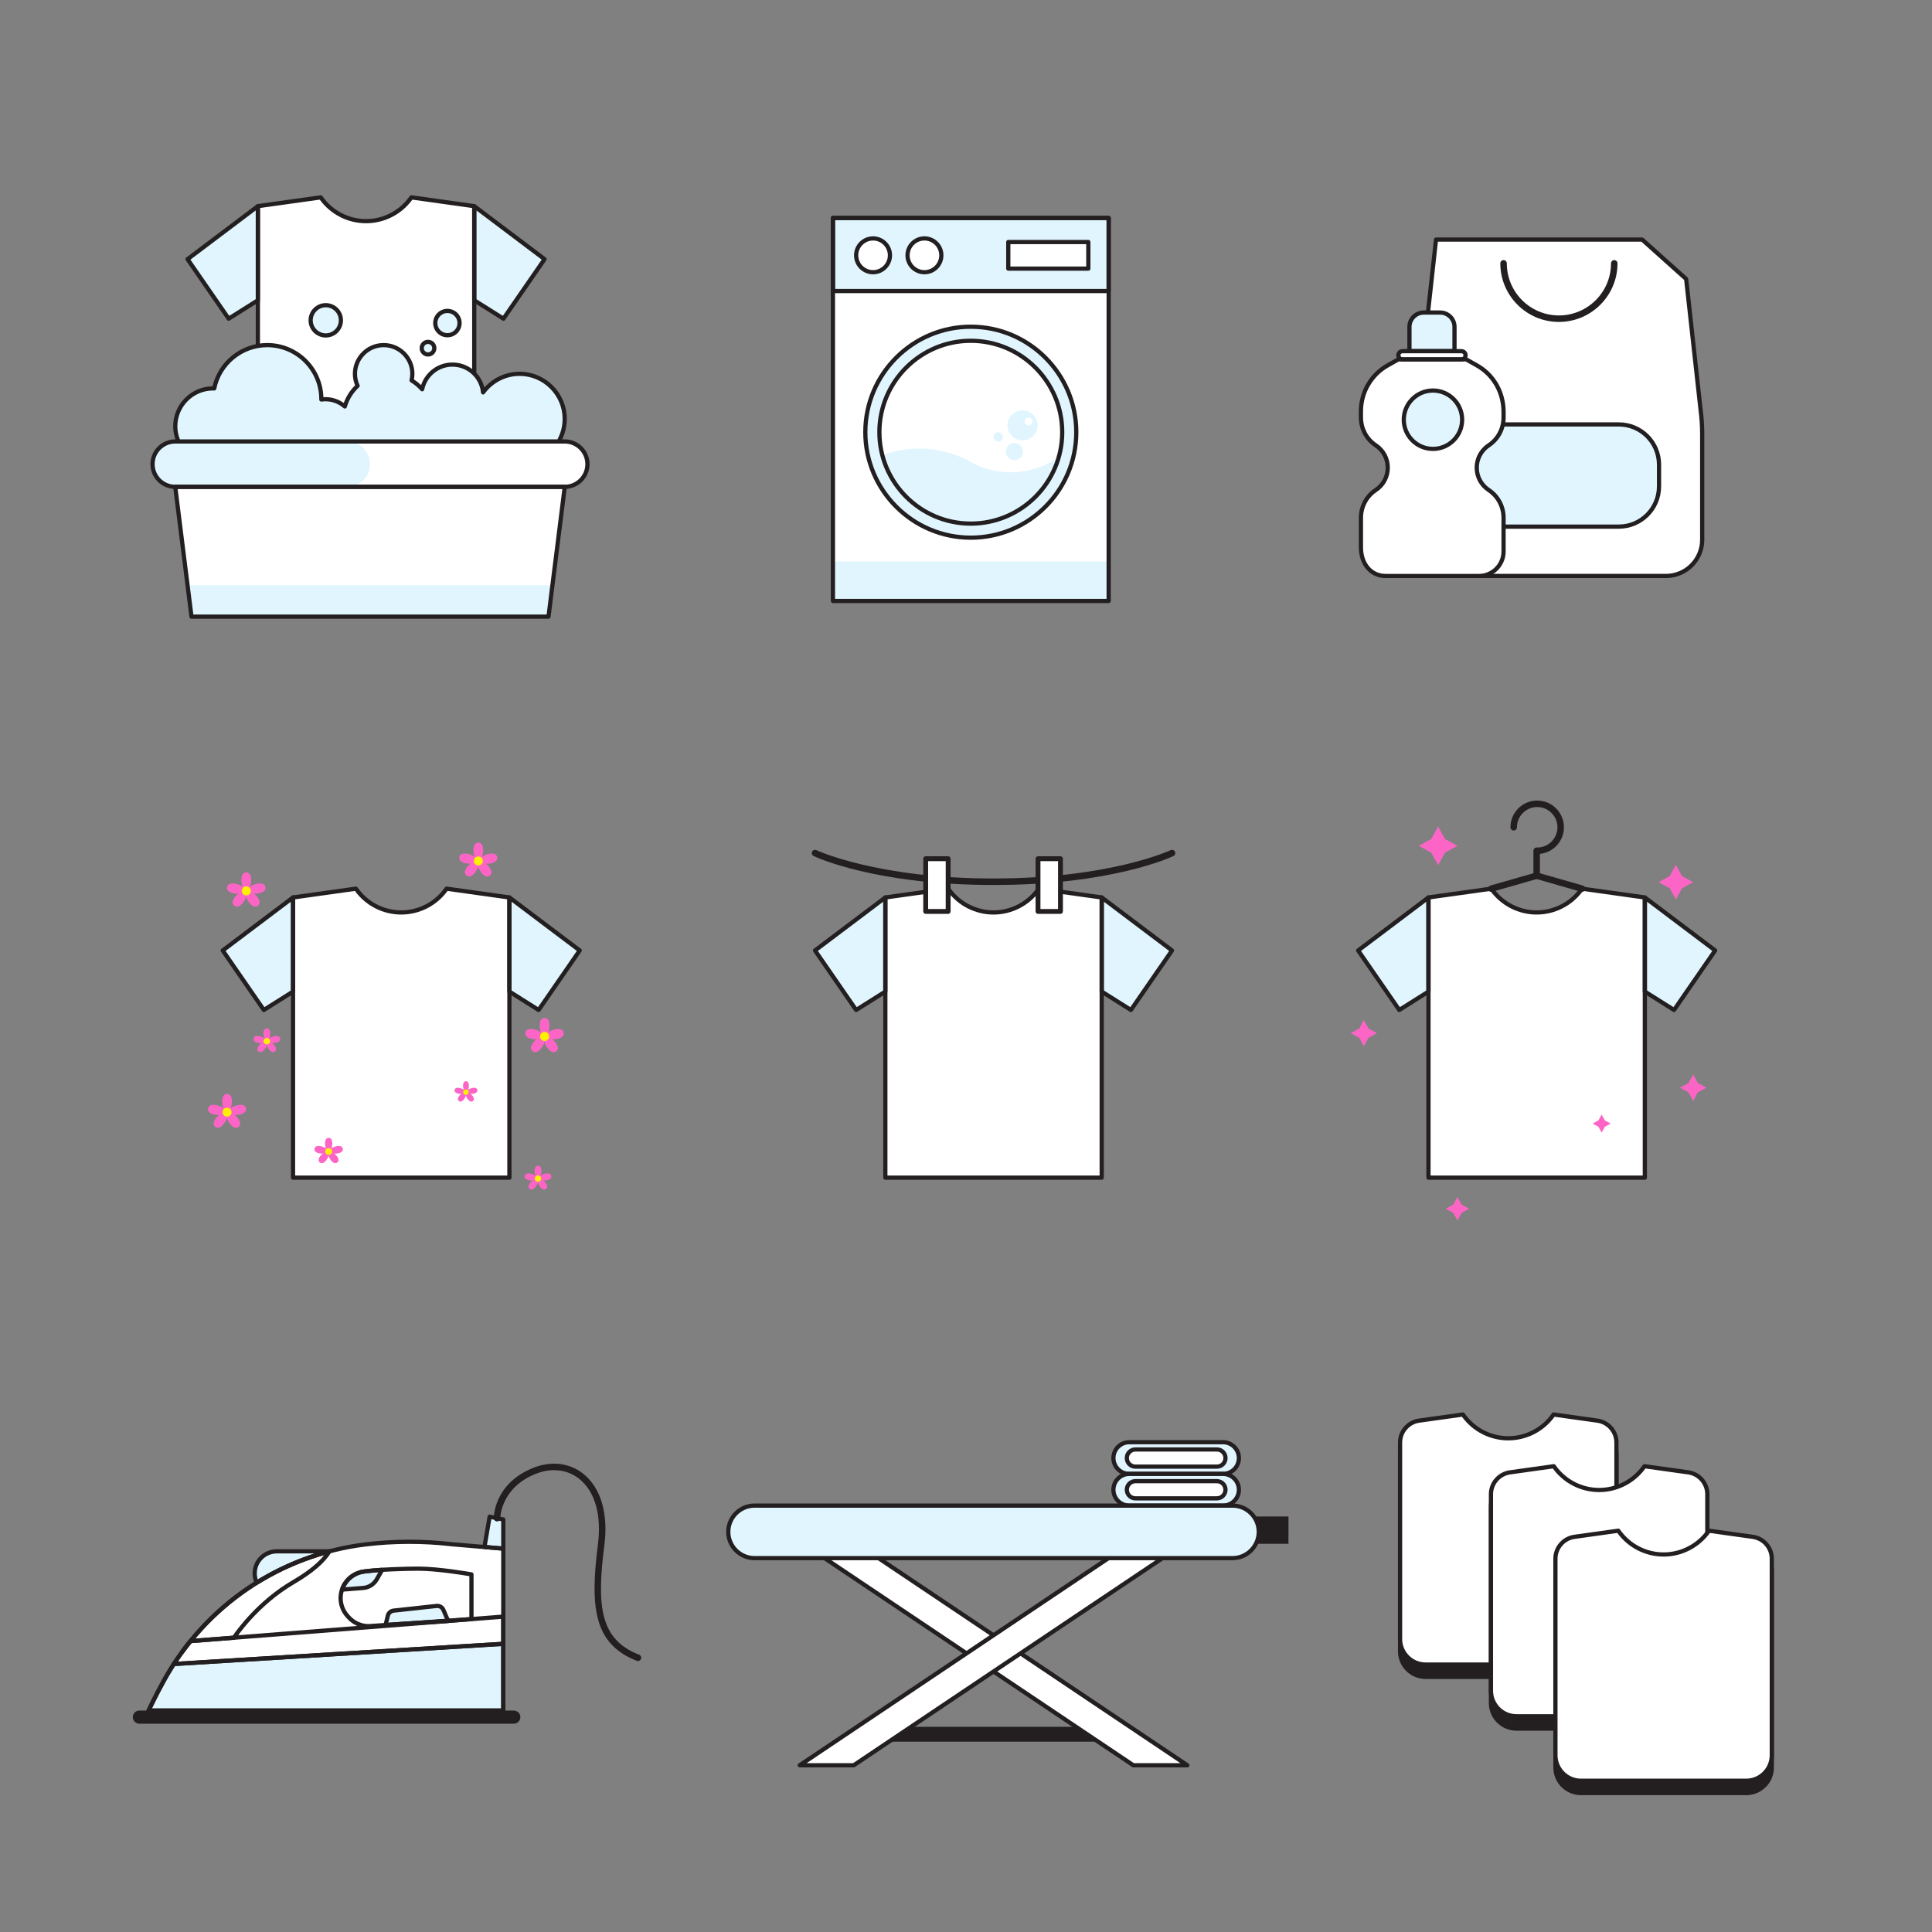 <?xml version="1.0" encoding="utf-8"?>
<!-- Generator: Adobe Illustrator 27.5.0, SVG Export Plug-In . SVG Version: 6.00 Build 0)  -->
<svg version="1.1" id="Layer_1" xmlns="http://www.w3.org/2000/svg" xmlns:xlink="http://www.w3.org/1999/xlink" x="0px" y="0px"
	 viewBox="0 0 1200 1200" style="enable-background:new 0 0 1200 1200;" xml:space="preserve">
<rect x="0" y="0" width="1200" height="1200" fill="#808080" stroke="none"/>
<g>
	<g id="XMLID_201_">
		<path id="XMLID_202_" style="fill:#231F20;" d="M964.974,886.223c-6.187,8.921-16.487,14.774-28.166,14.774
			c-11.679,0-21.979-5.853-28.166-14.774l-27.23,3.812c-6.766,0.947-11.799,6.735-11.799,13.566v122.088
			c0,8.75,7.093,15.843,15.843,15.843h51.352h51.352c8.75,0,15.843-7.093,15.843-15.843V903.602c0-6.832-5.034-12.619-11.799-13.566
			L964.974,886.223z"/>
	</g>
	<g id="XMLID_200_">
		<path id="XMLID_159_" style="fill:#231F20;" d="M988.159,1042.843H885.454c-9.459,0-17.154-7.695-17.154-17.152V903.602
			c0-7.441,5.559-13.831,12.93-14.863l27.23-3.813c0.48-0.069,0.977,0.144,1.258,0.551c6.172,8.898,16.298,14.209,27.09,14.209
			c10.792,0,20.919-5.311,27.09-14.209c0.279-0.408,0.764-0.62,1.258-0.551l27.228,3.813c7.371,1.031,12.93,7.422,12.93,14.863
			v122.089C1005.313,1035.148,997.618,1042.843,988.159,1042.843z M908.034,887.63l-26.442,3.703
			c-6.083,0.852-10.67,6.126-10.67,12.268v122.089c0,8.012,6.518,14.53,14.532,14.53h102.704c8.014,0,14.532-6.518,14.532-14.53
			V903.602c0-6.142-4.587-11.416-10.67-12.268l-26.44-3.703c-6.697,9.205-17.393,14.678-28.773,14.678
			C925.427,902.308,914.732,896.835,908.034,887.63z"/>
	</g>
	<g id="XMLID_198_">
		<path id="XMLID_199_" style="fill:#FFFFFF;" d="M964.974,878.572c-6.187,8.921-16.487,14.774-28.166,14.774
			c-11.679,0-21.979-5.853-28.166-14.774l-27.23,3.812c-6.766,0.947-11.799,6.735-11.799,13.566v122.088
			c0,8.75,7.093,15.843,15.843,15.843h51.352h51.352c8.75,0,15.843-7.093,15.843-15.843V895.95c0-6.832-5.034-12.619-11.799-13.566
			L964.974,878.572z"/>
	</g>
	<g id="XMLID_177_">
		<path id="XMLID_210_" style="fill:#231F20;" d="M988.159,1035.191H885.454c-9.459,0-17.154-7.695-17.154-17.153V895.95
			c0-7.441,5.559-13.832,12.93-14.863l27.23-3.811c0.48-0.067,0.974,0.144,1.258,0.551c6.172,8.896,16.298,14.207,27.09,14.207
			c10.792,0,20.919-5.311,27.09-14.207c0.283-0.407,0.764-0.618,1.258-0.551l27.228,3.811c7.371,1.031,12.93,7.422,12.93,14.863
			v122.089C1005.313,1027.496,997.618,1035.191,988.159,1035.191z M908.034,879.98l-26.442,3.701
			c-6.083,0.852-10.67,6.126-10.67,12.268v122.089c0,8.012,6.518,14.53,14.532,14.53h102.704c8.014,0,14.532-6.518,14.532-14.53
			V895.95c0-6.142-4.587-11.416-10.67-12.268l-26.44-3.701c-6.697,9.205-17.393,14.676-28.773,14.676
			C925.427,894.656,914.732,889.185,908.034,879.98z"/>
	</g>
	<g id="XMLID_211_">
		<path id="XMLID_212_" style="fill:#231F20;" d="M1021.418,918.347c-6.187,8.921-16.487,14.774-28.166,14.774
			c-11.679,0-21.979-5.853-28.166-14.774l-27.23,3.812c-6.766,0.947-11.799,6.735-11.799,13.566v122.088
			c0,8.75,7.093,15.843,15.843,15.843h51.352h51.352c8.75,0,15.843-7.093,15.843-15.843V935.726c0-6.832-5.034-12.619-11.799-13.566
			L1021.418,918.347z"/>
	</g>
	<g id="XMLID_209_">
		<path id="XMLID_206_" style="fill:#231F20;" d="M1044.603,1074.967H941.898c-9.459,0-17.154-7.695-17.154-17.153V935.725
			c0-7.441,5.559-13.831,12.93-14.863l27.23-3.813c0.48-0.069,0.976,0.144,1.258,0.551c6.172,8.898,16.298,14.209,27.09,14.209
			c10.792,0,20.918-5.311,27.09-14.209c0.282-0.407,0.764-0.62,1.258-0.551l27.228,3.813c7.37,1.031,12.93,7.422,12.93,14.863
			v122.089C1061.757,1067.272,1054.062,1074.967,1044.603,1074.967z M964.478,919.754l-26.442,3.703
			c-6.083,0.852-10.67,6.126-10.67,12.268v122.089c0,8.012,6.518,14.53,14.532,14.53h102.704c8.014,0,14.532-6.518,14.532-14.53
			V935.725c0-6.142-4.587-11.416-10.67-12.268l-26.44-3.703c-6.697,9.205-17.393,14.678-28.773,14.678
			S971.176,928.959,964.478,919.754z"/>
	</g>
	<g id="XMLID_207_">
		<path id="XMLID_208_" style="fill:#FFFFFF;" d="M1021.418,910.695c-6.187,8.921-16.487,14.774-28.166,14.774
			c-11.679,0-21.979-5.853-28.166-14.774l-27.23,3.812c-6.766,0.947-11.799,6.735-11.799,13.566v122.088
			c0,8.75,7.093,15.843,15.843,15.843h51.352h51.352c8.75,0,15.843-7.093,15.843-15.843V928.074c0-6.832-5.034-12.619-11.799-13.566
			L1021.418,910.695z"/>
	</g>
	<g id="XMLID_205_">
		<path id="XMLID_2_" style="fill:#231F20;" d="M1044.603,1067.315H941.898c-9.459,0-17.154-7.695-17.154-17.153V928.073
			c0-7.441,5.559-13.831,12.93-14.863l27.23-3.813c0.48-0.065,0.976,0.142,1.258,0.551c6.172,8.898,16.298,14.209,27.09,14.209
			c10.792,0,20.918-5.311,27.09-14.209c0.282-0.409,0.764-0.616,1.258-0.551l27.228,3.813c7.37,1.031,12.93,7.422,12.93,14.863
			v122.089C1061.757,1059.62,1054.062,1067.315,1044.603,1067.315z M964.478,912.102l-26.442,3.703
			c-6.083,0.852-10.67,6.126-10.67,12.268v122.089c0,8.012,6.518,14.53,14.532,14.53h102.704c8.014,0,14.532-6.518,14.532-14.53
			V928.073c0-6.142-4.587-11.416-10.67-12.268l-26.44-3.703c-6.697,9.205-17.393,14.678-28.773,14.678
			S971.176,921.307,964.478,912.102z"/>
	</g>
	<g id="XMLID_326_">
		<path id="XMLID_327_" style="fill:#231F20;" d="M1061.466,958.396c-6.187,8.921-16.488,14.774-28.166,14.774
			s-21.979-5.853-28.166-14.774l-27.23,3.812c-6.766,0.947-11.799,6.735-11.799,13.566v122.088c0,8.75,7.093,15.843,15.843,15.843
			h51.352h51.352c8.75,0,15.843-7.093,15.843-15.843V975.774c0-6.832-5.034-12.619-11.799-13.566L1061.466,958.396z"/>
	</g>
	<g id="XMLID_322_">
		<path id="XMLID_323_" style="fill:#231F20;" d="M1084.651,1115.016H981.947c-9.459,0-17.154-7.695-17.154-17.152V975.774
			c0-7.441,5.559-13.831,12.93-14.863l27.23-3.813c0.48-0.069,0.976,0.144,1.258,0.551c6.172,8.898,16.298,14.209,27.09,14.209
			s20.918-5.311,27.09-14.209c0.282-0.408,0.764-0.62,1.258-0.551l27.228,3.813c7.37,1.032,12.93,7.422,12.93,14.863v122.089
			C1101.806,1107.321,1094.111,1115.016,1084.651,1115.016z M1004.527,959.803l-26.442,3.703c-6.083,0.852-10.67,6.126-10.67,12.268
			v122.089c0,8.012,6.518,14.53,14.532,14.53h102.704c8.014,0,14.532-6.518,14.532-14.53V975.774c0-6.142-4.587-11.416-10.67-12.268
			l-26.44-3.703c-6.697,9.205-17.393,14.678-28.773,14.678C1021.92,974.481,1011.224,969.008,1004.527,959.803z"/>
	</g>
	<g id="XMLID_320_">
		<path id="XMLID_321_" style="fill:#FFFFFF;" d="M1061.466,950.744c-6.187,8.921-16.488,14.774-28.166,14.774
			s-21.979-5.853-28.166-14.774l-27.23,3.812c-6.766,0.947-11.799,6.735-11.799,13.566v122.088c0,8.75,7.093,15.843,15.843,15.843
			h51.352h51.352c8.75,0,15.843-7.093,15.843-15.843V968.122c0-6.832-5.034-12.619-11.799-13.566L1061.466,950.744z"/>
	</g>
	<g id="XMLID_203_">
		<path id="XMLID_317_" style="fill:#231F20;" d="M1084.651,1107.364H981.947c-9.459,0-17.154-7.695-17.154-17.152V968.122
			c0-7.441,5.559-13.831,12.93-14.863l27.23-3.813c0.48-0.065,0.976,0.142,1.258,0.551c6.172,8.898,16.298,14.21,27.09,14.21
			s20.918-5.311,27.09-14.21c0.282-0.409,0.764-0.616,1.258-0.551l27.228,3.813c7.37,1.032,12.93,7.422,12.93,14.863v122.089
			C1101.806,1099.668,1094.111,1107.364,1084.651,1107.364z M1004.527,952.151l-26.442,3.703c-6.083,0.852-10.67,6.126-10.67,12.268
			v122.089c0,8.012,6.518,14.53,14.532,14.53h102.704c8.014,0,14.532-6.518,14.532-14.53V968.122c0-6.142-4.587-11.416-10.67-12.268
			l-26.44-3.703c-6.697,9.205-17.393,14.678-28.773,14.678C1021.92,966.829,1011.224,961.356,1004.527,952.151z"/>
	</g>
</g>
<g>
	<g id="XMLID_14_">
		<path id="XMLID_11_" style="fill:#FFFFFF;" d="M255.533,122.589c-6.187,8.921-16.487,14.774-28.166,14.774
			c-11.679,0-21.979-5.853-28.166-14.774l-39.029,5.464v174.036h67.195h67.195V128.053L255.533,122.589z"/>
		<polygon id="XMLID_10_" style="fill:#E0F5FE;" points="160.171,128.053 116.494,160.979 142.029,197.936 160.171,186.513 		"/>
		<polygon id="XMLID_6_" style="fill:#E0F5FE;" points="294.562,128.053 338.239,160.979 312.705,197.936 294.562,186.513 		"/>
		<path id="XMLID_3_" style="fill:#231F20;" d="M142.029,199.246c-0.416,0-0.826-0.198-1.079-0.565l-25.534-36.958
			c-0.4-0.579-0.272-1.368,0.289-1.791l43.677-32.925c0.396-0.299,0.928-0.348,1.373-0.126c0.445,0.222,0.725,0.675,0.725,1.172
			v58.46c0,0.45-0.231,0.869-0.612,1.109l-18.143,11.423C142.51,199.181,142.269,199.246,142.029,199.246z M118.287,161.268
			l24.106,34.891l16.468-10.369v-55.107L118.287,161.268z"/>
		<path id="XMLID_7_" style="fill:#231F20;" d="M312.704,199.246c-0.239,0-0.48-0.065-0.697-0.201l-18.143-11.423
			c-0.381-0.24-0.612-0.659-0.612-1.109v-58.46c0-0.497,0.281-0.951,0.725-1.172c0.444-0.219,0.976-0.171,1.373,0.126l43.677,32.925
			c0.561,0.423,0.689,1.213,0.289,1.791l-25.534,36.958C313.53,199.048,313.12,199.246,312.704,199.246z M295.872,185.79
			l16.468,10.369l24.106-34.891l-40.574-30.585V185.79z"/>
		<path id="XMLID_75_" style="fill:#231F20;" d="M294.562,303.398H160.171c-0.723,0-1.31-0.587-1.31-1.31V128.053
			c0-0.654,0.481-1.207,1.128-1.297l39.03-5.465c0.5-0.066,0.978,0.146,1.259,0.55c6.17,8.899,16.297,14.211,27.089,14.211
			c10.792,0,20.919-5.312,27.09-14.211c0.282-0.406,0.759-0.623,1.259-0.55l39.029,5.465c0.647,0.091,1.128,0.644,1.128,1.297
			v174.035C295.872,302.812,295.286,303.398,294.562,303.398z M161.481,300.778h131.771V129.193l-37.111-5.196
			c-6.698,9.204-17.394,14.676-28.774,14.676c-11.381,0-22.076-5.472-28.773-14.676l-37.112,5.196V300.778z"/>
	</g>
	<g id="XMLID_26_">
		<path id="XMLID_25_" style="fill:#FFFFFF;" d="M350.781,302.379H108.835c-7.781,0-14.089-6.308-14.089-14.089l0,0
			c0-7.781,6.308-14.089,14.089-14.089h241.946c7.781,0,14.089,6.308,14.089,14.089l0,0
			C364.87,296.071,358.562,302.379,350.781,302.379z"/>
		<polygon id="XMLID_24_" style="fill:#FFFFFF;" points="229.808,302.379 108.835,302.379 118.936,383.013 229.808,383.013 
			340.68,383.013 350.781,302.379 		"/>
		<polygon id="XMLID_16_" style="fill:#E0F5FE;" points="116.494,363.526 118.936,383.013 229.808,383.013 340.68,383.013 
			343.121,363.526 		"/>
		<path id="XMLID_9_" style="fill:#E0F5FE;" d="M215.718,302.379H108.835c-7.781,0-14.089-6.308-14.089-14.089l0,0
			c0-7.781,6.308-14.089,14.089-14.089h106.884c7.781,0,14.089,6.308,14.089,14.089l0,0
			C229.808,296.071,223.5,302.379,215.718,302.379z"/>
		<path id="XMLID_13_" style="fill:#231F20;" d="M350.781,303.689H108.835c-8.492,0-15.399-6.908-15.399-15.399
			s6.908-15.4,15.399-15.4h241.946c8.492,0,15.399,6.908,15.399,15.4S359.273,303.689,350.781,303.689z M108.835,275.51
			c-7.047,0-12.779,5.733-12.779,12.779c0,7.047,5.733,12.779,12.779,12.779h241.946c7.047,0,12.779-5.733,12.779-12.779
			c0-7.047-5.733-12.779-12.779-12.779H108.835z"/>
		<path id="XMLID_12_" style="fill:#231F20;" d="M340.68,384.323H118.936c-0.66,0-1.218-0.492-1.3-1.148l-10.101-80.634
			c-0.046-0.372,0.069-0.748,0.318-1.03c0.249-0.281,0.606-0.443,0.982-0.443h241.946c0.376,0,0.733,0.161,0.982,0.443
			c0.249,0.282,0.364,0.658,0.318,1.03l-10.101,80.634C341.898,383.831,341.34,384.323,340.68,384.323z M120.092,381.703h219.431
			l9.773-78.014H110.319L120.092,381.703z"/>
	</g>
	<g id="XMLID_23_">
		
			<ellipse id="XMLID_22_" transform="matrix(0.231 -0.973 0.973 0.231 -37.921 349.948)" style="fill:#E0F5FE;" cx="202.345" cy="198.955" rx="9.394" ry="9.394"/>
		<circle id="XMLID_21_" style="fill:#E0F5FE;" cx="265.853" cy="216.256" r="3.917"/>
		
			<ellipse id="XMLID_20_" transform="matrix(0.925 -0.381 0.381 0.925 -55.487 120.987)" style="fill:#E0F5FE;" cx="277.895" cy="200.665" rx="7.551" ry="7.551"/>
		<path id="XMLID_19_" style="fill:#E0F5FE;" d="M347.002,274.2c2.37-4.115,3.746-8.875,3.746-13.965
			c0-15.494-12.56-28.054-28.054-28.054c-9.316,0-17.547,4.56-22.649,11.548c-0.943-9.699-9.115-17.282-19.061-17.282
			c-9.269,0-16.998,6.583-18.772,15.328c-1.892-2.16-4.108-4.018-6.576-5.515c0.308-1.312,0.487-2.674,0.487-4.08
			c0-9.846-7.982-17.828-17.829-17.828c-9.846,0-17.829,7.982-17.829,17.828c0,2.667,0.602,5.188,1.652,7.46
			c-3.714,3.429-6.499,7.834-7.936,12.825c-3.215-2.804-7.407-4.516-12.008-4.516c-0.882,0-1.742,0.084-2.59,0.204
			c0-0.069,0.01-0.135,0.01-0.204c0-18.555-15.042-33.598-33.598-33.598c-16.266,0-29.828,11.56-32.928,26.912
			c-0.225-0.006-0.443-0.034-0.669-0.034c-12.995,0-23.529,10.534-23.529,23.529c0,3.36,0.716,6.549,1.985,9.44H347.002z"/>
		<path id="XMLID_15_" style="fill:#231F20;" d="M202.346,209.659c-5.903,0-10.704-4.801-10.704-10.704
			c0-5.903,4.801-10.704,10.704-10.704c5.903,0,10.704,4.801,10.704,10.704C213.05,204.858,208.249,209.659,202.346,209.659z
			 M202.346,190.871c-4.458,0-8.084,3.626-8.084,8.084c0,4.458,3.626,8.084,8.084,8.084c4.458,0,8.084-3.626,8.084-8.084
			C210.43,194.497,206.804,190.871,202.346,190.871z"/>
		<path id="XMLID_18_" style="fill:#231F20;" d="M265.853,221.483c-2.882,0-5.227-2.345-5.227-5.227
			c0-2.883,2.345-5.228,5.227-5.228c2.883,0,5.228,2.345,5.228,5.228C271.081,219.138,268.736,221.483,265.853,221.483z
			 M265.853,213.648c-1.437,0-2.606,1.169-2.606,2.607c0,1.437,1.169,2.606,2.606,2.606c1.438,0,2.607-1.169,2.607-2.606
			C268.46,214.818,267.291,213.648,265.853,213.648z"/>
		<path id="XMLID_17_" style="fill:#231F20;" d="M277.895,209.527c-4.886,0-8.861-3.976-8.861-8.862
			c0-4.886,3.975-8.862,8.861-8.862c4.886,0,8.862,3.976,8.862,8.862C286.757,205.552,282.781,209.527,277.895,209.527z
			 M277.895,194.424c-3.441,0-6.24,2.8-6.24,6.242c0,3.441,2.799,6.242,6.24,6.242c3.441,0,6.242-2.8,6.242-6.242
			C284.137,197.224,281.336,194.424,277.895,194.424z"/>
		<path id="XMLID_32_" style="fill:#231F20;" d="M347.001,275.51H110.853c-0.52,0-0.991-0.307-1.2-0.784
			c-1.39-3.167-2.095-6.52-2.095-9.966c0-13.571,10.939-24.634,24.462-24.837c3.68-15.642,17.793-26.88,33.975-26.88
			c18.827,0,34.219,14.981,34.885,33.648c0.449-0.034,0.874-0.051,1.292-0.051c4.075,0,8.036,1.279,11.343,3.633
			c1.485-4.112,3.888-7.856,7.036-10.95c-0.927-2.286-1.396-4.685-1.396-7.142c0-10.553,8.585-19.138,19.138-19.138
			c10.554,0,19.139,8.585,19.139,19.138c0,1.132-0.109,2.291-0.327,3.456c1.596,1.038,3.083,2.223,4.442,3.542
			c2.732-8.263,10.555-14.04,19.435-14.04c9.575,0,17.653,6.492,19.865,15.521c5.544-6.176,13.512-9.789,21.846-9.789
			c16.192,0,29.364,13.173,29.364,29.365c0,5.11-1.355,10.164-3.921,14.618C347.903,275.26,347.47,275.51,347.001,275.51z
			 M111.726,272.89h234.506c2.099-3.894,3.206-8.252,3.206-12.654c0-14.747-11.998-26.745-26.744-26.745
			c-8.486,0-16.557,4.116-21.592,11.011c-0.321,0.44-0.884,0.634-1.404,0.491c-0.525-0.144-0.906-0.596-0.959-1.137
			c-0.891-9.178-8.525-16.098-17.757-16.098c-8.455,0-15.81,6.005-17.487,14.278c-0.099,0.488-0.467,0.878-0.948,1.006
			c-0.478,0.127-0.993-0.028-1.322-0.404c-1.804-2.059-3.914-3.828-6.271-5.258c-0.484-0.294-0.725-0.867-0.596-1.419
			c0.3-1.28,0.453-2.551,0.453-3.781c0-9.108-7.41-16.518-16.519-16.518c-9.108,0-16.518,7.41-16.518,16.518
			c0,2.388,0.515,4.713,1.531,6.911c0.238,0.516,0.116,1.126-0.301,1.512c-3.605,3.329-6.221,7.557-7.565,12.225
			c-0.124,0.431-0.459,0.768-0.889,0.895c-0.431,0.125-0.894,0.025-1.231-0.27c-3.099-2.704-7.058-4.193-11.147-4.193
			c-0.725,0-1.489,0.061-2.406,0.192c-0.378,0.055-0.762-0.058-1.05-0.314c-0.288-0.253-0.451-0.619-0.445-1.002
			c0-0.018,0.01-0.189,0.011-0.207c0-17.783-14.484-32.267-32.287-32.267c-15.31,0-28.618,10.877-31.644,25.861
			c-0.127,0.626-0.622,1.062-1.325,1.051l-0.34-0.02c-0.096-0.007-0.193-0.015-0.29-0.015c-12.252,0-22.219,9.968-22.219,22.22
			C110.178,267.559,110.699,270.289,111.726,272.89z"/>
	</g>
</g>
<g>
	<rect id="XMLID_36_" x="517.35" y="135.398" style="fill:#FFFFFF;" width="171.265" height="237.871"/>
	<rect id="XMLID_38_" x="517.35" y="135.398" style="fill:#E0F5FE;" width="171.265" height="45.357"/>
	<circle id="XMLID_34_" style="fill:#E0F5FE;" cx="602.982" cy="268.445" r="65.515"/>
	<rect id="XMLID_37_" x="517.35" y="348.743" style="fill:#E0F5FE;" width="171.265" height="24.526"/>
	
		<ellipse id="XMLID_41_" transform="matrix(0.229 -0.974 0.974 0.229 263.86 650.201)" style="fill:#FFFFFF;" cx="542.266" cy="158.581" rx="10.499" ry="10.499"/>
	
		<ellipse id="XMLID_40_" transform="matrix(0.707 -0.707 0.707 0.707 56.042 452.46)" style="fill:#FFFFFF;" cx="574.189" cy="158.581" rx="10.499" ry="10.499"/>
	<rect id="XMLID_39_" x="626.26" y="150.327" style="fill:#FFFFFF;" width="49.724" height="16.509"/>
	<path id="XMLID_29_" style="fill:#231F20;" d="M602.982,335.27c-36.847,0-66.825-29.978-66.825-66.826s29.977-66.826,66.825-66.826
		c36.849,0,66.826,29.978,66.826,66.826S639.83,335.27,602.982,335.27z M602.982,204.24c-35.403,0-64.204,28.803-64.204,64.205
		s28.802,64.205,64.204,64.205c35.404,0,64.204-28.803,64.204-64.205S638.385,204.24,602.982,204.24z"/>
	<circle id="XMLID_35_" style="fill:#FFFFFF;" cx="602.982" cy="268.445" r="56.78"/>
	<path id="XMLID_33_" style="fill:#231F20;" d="M542.266,170.39c-6.512,0-11.81-5.298-11.81-11.81
		c0-6.511,5.298-11.809,11.81-11.809c6.512,0,11.81,5.298,11.81,11.809C554.076,165.093,548.778,170.39,542.266,170.39z
		 M542.266,149.392c-5.067,0-9.19,4.122-9.19,9.189c0,5.067,4.122,9.189,9.19,9.189s9.189-4.122,9.189-9.189
		C551.455,153.514,547.333,149.392,542.266,149.392z"/>
	<path id="XMLID_30_" style="fill:#231F20;" d="M574.189,170.39c-6.512,0-11.81-5.298-11.81-11.81
		c0-6.511,5.298-11.809,11.81-11.809c6.512,0,11.81,5.298,11.81,11.809C585.998,165.093,580.701,170.39,574.189,170.39z
		 M574.189,149.392c-5.067,0-9.19,4.122-9.19,9.189c0,5.067,4.122,9.189,9.19,9.189s9.19-4.122,9.19-9.189
		C583.378,153.514,579.256,149.392,574.189,149.392z"/>
	<path id="XMLID_31_" style="fill:#231F20;" d="M688.614,182.065H517.35c-0.724,0-1.31-0.587-1.31-1.31v-45.357
		c0-0.723,0.587-1.31,1.31-1.31h171.264c0.724,0,1.311,0.587,1.311,1.31v45.357C689.925,181.478,689.339,182.065,688.614,182.065z
		 M518.66,179.445h168.643v-42.736H518.66V179.445z"/>
	<path id="XMLID_27_" style="fill:#231F20;" d="M675.984,168.145h-49.723c-0.724,0-1.311-0.587-1.311-1.31v-16.509
		c0-0.723,0.587-1.31,1.311-1.31h49.723c0.724,0,1.311,0.587,1.311,1.31v16.509C677.295,167.558,676.708,168.145,675.984,168.145z
		 M627.572,165.525h47.101v-13.889h-47.101V165.525z"/>
	<path id="XMLID_28_" style="fill:#231F20;" d="M688.614,374.579H517.35c-0.724,0-1.31-0.587-1.31-1.31V135.398
		c0-0.723,0.587-1.31,1.31-1.31h171.264c0.724,0,1.311,0.587,1.311,1.31v237.871C689.925,373.993,689.339,374.579,688.614,374.579z
		 M518.66,371.959h168.643V136.708H518.66V371.959z"/>
	<path id="XMLID_45_" style="fill:#E0F5FE;" d="M548.025,282.759c6.345,24.429,28.543,42.466,54.957,42.466
		c25.914,0,47.757-17.367,54.567-41.091l-4.254,2.436c-15.115,8.654-33.586,9.056-49.063,1.067h0l-0.919-0.52
		C586.311,277.489,566.054,276.019,548.025,282.759z"/>
	<path id="XMLID_49_" style="fill:#231F20;" d="M602.982,326.535c-32.031,0-58.09-26.059-58.09-58.091
		c0-32.031,26.058-58.09,58.09-58.09c32.031,0,58.092,26.059,58.092,58.09C661.073,300.476,635.013,326.535,602.982,326.535z
		 M602.982,212.975c-30.586,0-55.469,24.883-55.469,55.47s24.883,55.471,55.469,55.471c30.586,0,55.47-24.884,55.47-55.471
		S633.568,212.975,602.982,212.975z"/>
	<path id="XMLID_48_" style="fill:#E0F5FE;" d="M635.119,254.844c-5.164,0-9.351,4.187-9.351,9.351c0,5.164,4.187,9.351,9.351,9.351
		s9.351-4.186,9.351-9.351C644.469,259.031,640.283,254.844,635.119,254.844z M638.859,264.195c-1.328,0-2.405-1.077-2.405-2.404
		c0-1.328,1.077-2.405,2.405-2.405c1.328,0,2.404,1.077,2.404,2.405C641.263,263.118,640.187,264.195,638.859,264.195z"/>
	<circle id="XMLID_42_" style="fill:#E0F5FE;" cx="620.033" cy="271.384" r="2.939"/>
	<circle id="XMLID_44_" style="fill:#E0F5FE;" cx="630.03" cy="280.48" r="5.331"/>
</g>
<g>
	<path id="XMLID_55_" style="fill:#FFFFFF;" d="M1056.279,254.665l-8.977-81.378l-27.348-24.499h-37.069h-29.231H891.94
		l-11.68,105.877c-0.654,4.938-0.981,9.913-0.981,14.894v65.705c0,12.415,10.064,22.479,22.479,22.479h51.896h29.231h51.896
		c12.415,0,22.479-10.064,22.479-22.479v-65.705C1057.26,264.578,1056.932,259.602,1056.279,254.665z"/>
	<path id="XMLID_54_" style="fill:#E0F5FE;" d="M1005.509,327.09H931.03c-13.771,0-24.934-11.164-24.934-24.935v-13.595
		c0-13.771,11.164-24.934,24.934-24.934h74.479c13.771,0,24.934,11.163,24.934,24.934v13.595
		C1030.443,315.927,1019.28,327.09,1005.509,327.09z"/>
	<path id="XMLID_51_" style="fill:#231F20;" d="M1034.781,359.053H901.758c-13.117,0-23.791-10.672-23.791-23.789v-65.705
		c0-5.015,0.335-10.084,0.994-15.067l11.676-105.848c0.075-0.664,0.636-1.166,1.303-1.166h128.013c0.323,0,0.634,0.119,0.874,0.334
		l27.348,24.498c0.24,0.216,0.394,0.512,0.429,0.833l8.975,81.365c0.658,4.977,0.992,10.042,0.992,15.052v65.705
		C1058.572,348.381,1047.898,359.053,1034.781,359.053z M893.114,150.098l-11.55,104.71c-0.648,4.897-0.975,9.85-0.975,14.751
		v65.705c0,11.672,9.497,21.168,21.169,21.168h133.023c11.672,0,21.168-9.496,21.168-21.168v-65.705
		c0-4.901-0.327-9.854-0.97-14.722c0-0.01-0.002-0.019-0.004-0.029l-8.922-80.88l-26.602-23.83H893.114z"/>
	<path id="XMLID_8_" style="fill:#231F20;" d="M1005.51,328.401h-74.48c-14.471,0-26.246-11.773-26.246-26.244v-13.595
		c0-14.471,11.774-26.245,26.246-26.245h74.48c14.471,0,26.246,11.773,26.246,26.245v13.595
		C1031.755,316.628,1019.981,328.401,1005.51,328.401z M931.029,264.937c-13.026,0-23.623,10.598-23.623,23.624v13.595
		c0,13.026,10.597,23.624,23.623,23.624h74.48c13.026,0,23.623-10.598,23.623-23.624v-13.595c0-13.026-10.597-23.624-23.623-23.624
		H931.029z"/>
	<g id="XMLID_59_">
		<path id="XMLID_66_" style="fill:#E0F5FE;" d="M894.534,194.127h-10.227c-4.903,0-8.877,3.974-8.877,8.877v15.116h27.981v-15.116
			C903.411,198.101,899.437,194.127,894.534,194.127z"/>
		<path id="XMLID_50_" style="fill:#231F20;" d="M903.411,219.43H875.43c-0.724,0-1.311-0.587-1.311-1.31v-15.117
			c0-5.617,4.571-10.187,10.188-10.187h10.227c5.618,0,10.19,4.569,10.19,10.187v15.117
			C904.723,218.844,904.136,219.43,903.411,219.43z M876.741,216.81h25.36v-13.807c0-4.173-3.394-7.566-7.567-7.566h-10.227
			c-4.171,0-7.565,3.394-7.565,7.566V216.81z"/>
		<path id="XMLID_58_" style="fill:#FFFFFF;" d="M907.748,218.12h-36.656c-1.407,0-2.547,1.14-2.547,2.547l0,0
			c0,1.407,1.14,2.547,2.547,2.547h36.656c1.407,0,2.547-1.14,2.547-2.547l0,0C910.295,219.26,909.155,218.12,907.748,218.12z"/>
		<path id="XMLID_52_" style="fill:#FFFFFF;" d="M917.227,290.479c0-5.806,2.969-10.918,7.471-13.902
			c5.779-3.83,9.195-10.349,9.195-17.283v-3.37c0-12.361-6.372-23.243-16.665-29.018l-6.579-3.691h-20.613h-0.877h-20.613
			l-6.579,3.691c-10.293,5.775-16.665,16.657-16.665,28.459v3.927c0,6.933,3.416,13.455,9.195,17.286
			c4.502,2.984,7.471,8.096,7.471,13.902s-2.969,10.918-7.471,13.902c-5.779,3.83-9.195,10.343-9.195,17.277v18.334
			c0,10.951,6.811,17.752,15.213,17.752h28.644h0.877h28.644c8.402,0,15.213-6.811,15.213-15.213v-20.864
			c0-6.933-3.416-13.455-9.195-17.286C920.195,301.396,917.227,296.284,917.227,290.479z"/>
		
			<ellipse id="XMLID_63_" transform="matrix(0.9 -0.436 0.436 0.9 -24.568 414.397)" style="fill:#E0F5FE;" cx="890.035" cy="260.694" rx="18.125" ry="18.125"/>
		<path id="XMLID_43_" style="fill:#231F20;" d="M890.035,280.129c-10.717,0-19.436-8.718-19.436-19.435
			c0-10.717,8.719-19.435,19.436-19.435s19.436,8.718,19.436,19.435C909.471,271.41,900.752,280.129,890.035,280.129z
			 M890.035,243.878c-9.272,0-16.814,7.544-16.814,16.815c0,9.271,7.542,16.815,16.814,16.815c9.272,0,16.814-7.544,16.814-16.815
			C906.849,251.422,899.307,243.878,890.035,243.878z"/>
		<path id="XMLID_60_" style="fill:#231F20;" d="M907.748,224.525h-36.656c-2.128,0-3.858-1.73-3.858-3.857
			c0-2.127,1.73-3.857,3.858-3.857h36.656c2.128,0,3.859,1.73,3.859,3.857C911.607,222.795,909.876,224.525,907.748,224.525z
			 M871.093,219.43c-0.683,0-1.236,0.555-1.236,1.237c0,0.682,0.553,1.237,1.236,1.237h36.656c0.683,0,1.236-0.555,1.236-1.237
			c0-0.682-0.553-1.237-1.236-1.237H871.093z"/>
		<path id="XMLID_71_" style="fill:#231F20;" d="M918.68,359.053h-58.167c-9.575,0-16.524-8.017-16.524-19.063v-18.334
			c0-7.44,3.658-14.308,9.782-18.368c4.311-2.857,6.884-7.646,6.884-12.81c0-5.164-2.573-9.952-6.884-12.809
			c-6.124-4.06-9.782-10.931-9.782-18.378v-3.926c0-12.259,6.644-23.602,17.336-29.602l6.579-3.691
			c0.197-0.11,0.417-0.167,0.642-0.167h42.103c0.224,0,0.445,0.057,0.642,0.167l6.579,3.691c10.853,6.09,17.334,17.365,17.334,30.16
			v3.371c0,7.447-3.658,14.316-9.782,18.375c-4.309,2.856-6.882,7.645-6.882,12.809c0,5.164,2.573,9.952,6.882,12.809
			c6.124,4.06,9.782,10.931,9.782,18.379v20.863C935.203,351.64,927.791,359.053,918.68,359.053z M868.888,224.525l-6.28,3.524
			c-9.869,5.537-15.997,16.004-15.997,27.316v3.926c0,6.566,3.217,12.62,8.609,16.193c5.046,3.344,8.058,8.948,8.058,14.994
			c0,6.046-3.012,11.65-8.058,14.994c-5.392,3.574-8.609,9.623-8.609,16.184v18.334c0,9.682,5.717,16.443,13.902,16.443h58.167
			c7.666,0,13.9-6.237,13.9-13.903v-20.863c0-6.567-3.217-12.621-8.609-16.194c-5.044-3.345-8.056-8.949-8.056-14.994
			c0-6.045,3.012-11.649,8.056-14.994c5.392-3.572,8.609-9.625,8.609-16.19v-3.371c0-11.834-5.979-22.255-15.995-27.874l-6.28-3.524
			H868.888z"/>
	</g>
	<path id="XMLID_61_" style="fill:#231F20;" d="M968.269,199.96c-20.068,0-36.394-16.326-36.394-36.393
		c0-1.113,0.902-2.016,2.016-2.016c1.114,0,2.016,0.903,2.016,2.016c0,17.844,14.519,32.361,32.362,32.361
		c17.844,0,32.362-14.517,32.362-32.361c0-1.113,0.902-2.016,2.016-2.016c1.114,0,2.016,0.903,2.016,2.016
		C1004.663,183.634,988.337,199.96,968.269,199.96z"/>
</g>
<g>
	<path id="XMLID_56_" style="fill:#231F20;" d="M617.095,549.677c-73.354,0-110.211-17.253-111.744-17.987
		c-1.003-0.48-1.427-1.684-0.947-2.687c0.48-1.006,1.682-1.429,2.688-0.95c0.368,0.176,37.673,17.592,110.003,17.592
		c72.329,0,109.634-17.416,110.002-17.592c1.006-0.48,2.209-0.056,2.687,0.95c0.48,1.004,0.057,2.207-0.947,2.687
		C727.305,532.424,690.447,549.677,617.095,549.677z"/>
	<g id="XMLID_79_">
		<path id="XMLID_85_" style="fill:#FFFFFF;" d="M645.26,551.967c-6.187,8.921-16.487,14.774-28.166,14.774
			c-11.679,0-21.979-5.853-28.166-14.774l-39.029,5.464v174.036h67.195h67.195V557.431L645.26,551.967z"/>
		<polygon id="XMLID_84_" style="fill:#E0F5FE;" points="549.899,557.431 506.222,590.356 531.756,627.314 549.899,615.891 		"/>
		<polygon id="XMLID_83_" style="fill:#E0F5FE;" points="684.289,557.431 727.966,590.356 702.432,627.314 684.289,615.891 		"/>
		<path id="XMLID_81_" style="fill:#231F20;" d="M531.757,628.625c-0.416,0-0.826-0.199-1.079-0.567l-25.535-36.957
			c-0.4-0.579-0.272-1.368,0.289-1.792l43.678-32.925c0.397-0.299,0.929-0.349,1.373-0.126c0.445,0.221,0.725,0.675,0.725,1.172
			v58.459c0,0.451-0.231,0.868-0.612,1.108l-18.143,11.424C532.238,628.558,531.997,628.625,531.757,628.625z M508.014,590.645
			l24.107,34.891l16.468-10.369V560.06L508.014,590.645z"/>
		<path id="XMLID_80_" style="fill:#231F20;" d="M702.43,628.625c-0.238,0-0.48-0.067-0.697-0.203l-18.143-11.424
			c-0.38-0.24-0.612-0.658-0.612-1.108v-58.459c0-0.497,0.281-0.951,0.726-1.172c0.445-0.222,0.977-0.172,1.374,0.126l43.678,32.925
			c0.561,0.423,0.687,1.213,0.289,1.792l-25.535,36.957C703.257,628.426,702.847,628.625,702.43,628.625z M685.6,615.167
			l16.467,10.369l24.106-34.891L685.6,560.06V615.167z"/>
		<path id="XMLID_89_" style="fill:#231F20;" d="M684.289,732.778h-134.39c-0.723,0-1.31-0.587-1.31-1.311V557.431
			c0-0.654,0.481-1.207,1.128-1.297l39.029-5.465c0.496-0.071,0.977,0.146,1.259,0.55c6.17,8.899,16.298,14.211,27.09,14.211
			c10.792,0,20.919-5.312,27.088-14.21c0.281-0.407,0.764-0.628,1.258-0.551l39.03,5.465c0.648,0.091,1.13,0.644,1.13,1.297v174.036
			C685.6,732.192,685.014,732.778,684.289,732.778z M551.209,730.156h131.769V558.571l-37.112-5.196
			c-6.695,9.204-17.391,14.676-28.771,14.676c-11.383,0-22.077-5.472-28.774-14.676l-37.111,5.196V730.156z"/>
	</g>
	<rect id="XMLID_70_" x="574.959" y="533.352" style="fill:#FFFFFF;" width="13.953" height="32.76"/>
	<rect id="XMLID_69_" x="644.726" y="533.352" style="fill:#FFFFFF;" width="13.953" height="32.76"/>
	<path id="XMLID_68_" style="fill:#231F20;" d="M588.912,567.623h-13.954c-0.835,0-1.512-0.677-1.512-1.512v-32.76
		c0-0.835,0.677-1.512,1.512-1.512h13.954c0.835,0,1.512,0.677,1.512,1.512v32.76C590.424,566.946,589.747,567.623,588.912,567.623z
		 M576.47,564.6h10.93v-29.736h-10.93V564.6z"/>
	<path id="XMLID_162_" style="fill:#231F20;" d="M658.68,567.623h-13.954c-0.835,0-1.512-0.677-1.512-1.512v-32.76
		c0-0.835,0.677-1.512,1.512-1.512h13.954c0.835,0,1.512,0.677,1.512,1.512v32.76C660.192,566.946,659.514,567.623,658.68,567.623z
		 M646.238,564.6h10.93v-29.736h-10.93V564.6z"/>
</g>
<g>
	<g id="XMLID_72_">
		<path id="XMLID_78_" style="fill:#FFFFFF;" d="M277.372,551.967c-6.187,8.921-16.487,14.774-28.166,14.774
			c-11.679,0-21.98-5.853-28.166-14.774l-39.029,5.464v174.036h67.195H316.4V557.431L277.372,551.967z"/>
		<polygon id="XMLID_77_" style="fill:#E0F5FE;" points="182.01,557.431 138.333,590.356 163.867,627.314 182.01,615.891 		"/>
		<polygon id="XMLID_76_" style="fill:#E0F5FE;" points="316.4,557.431 360.077,590.356 334.543,627.314 316.4,615.891 		"/>
		<path id="XMLID_74_" style="fill:#231F20;" d="M163.868,628.625c-0.416,0-0.826-0.199-1.079-0.567l-25.534-36.957
			c-0.4-0.579-0.272-1.368,0.289-1.792l43.677-32.925c0.397-0.299,0.927-0.349,1.373-0.126c0.445,0.221,0.725,0.675,0.725,1.172
			v58.459c0,0.451-0.231,0.868-0.612,1.108l-18.143,11.424C164.348,628.558,164.107,628.625,163.868,628.625z M140.126,590.645
			l24.106,34.891l16.468-10.369V560.06L140.126,590.645z"/>
		<path id="XMLID_73_" style="fill:#231F20;" d="M334.542,628.625c-0.239,0-0.48-0.067-0.697-0.203l-18.143-11.424
			c-0.381-0.24-0.612-0.658-0.612-1.108v-58.459c0-0.497,0.281-0.951,0.725-1.172c0.444-0.222,0.976-0.171,1.373,0.126
			l43.677,32.925c0.561,0.423,0.689,1.213,0.289,1.792l-25.534,36.957C335.368,628.426,334.958,628.625,334.542,628.625z
			 M317.71,615.167l16.468,10.369l24.106-34.891L317.71,560.06V615.167z"/>
		<path id="XMLID_82_" style="fill:#231F20;" d="M316.4,732.778H182.01c-0.723,0-1.31-0.587-1.31-1.311V557.431
			c0-0.654,0.481-1.207,1.128-1.297l39.029-5.465c0.496-0.071,0.978,0.146,1.259,0.55c6.171,8.899,16.298,14.211,27.09,14.211
			c10.791,0,20.919-5.312,27.089-14.211c0.281-0.406,0.762-0.629,1.259-0.55l39.029,5.465c0.647,0.091,1.128,0.644,1.128,1.297
			v174.036C317.71,732.192,317.124,732.778,316.4,732.778z M183.32,730.156h131.77V558.571l-37.111-5.196
			c-6.698,9.204-17.394,14.676-28.773,14.676c-11.38,0-22.076-5.472-28.774-14.676l-37.111,5.196V730.156z"/>
	</g>
	<g id="XMLID_99_">
		<path id="XMLID_97_" style="fill:#FC65C6;" d="M152.962,541.876c-2.859,0-3.444,3.602-2.821,7.024
			c0.623,3.422,2.821,5.086,2.821,5.086s2.198-1.664,2.821-5.086C156.406,545.478,155.821,541.876,152.962,541.876z"/>
		<path id="XMLID_94_" style="fill:#FC65C6;" d="M141.091,550.96c-0.565,2.802,2.85,4.088,6.328,4.153
			c3.477,0.065,5.543-1.761,5.543-1.761s-1.197-2.483-4.429-3.771C145.302,548.295,141.655,548.158,141.091,550.96z"/>
		<path id="XMLID_96_" style="fill:#FC65C6;" d="M145.553,562.542c2.241,1.775,4.936-0.685,6.572-3.755
			c1.636-3.069,0.946-5.739,0.946-5.739s-2.756-0.06-5.369,2.236C145.089,557.58,143.311,560.768,145.553,562.542z"/>
		<path id="XMLID_98_" style="fill:#FC65C6;" d="M160.194,562.542c-2.241,1.775-4.936-0.685-6.572-3.755s-0.946-5.739-0.946-5.739
			s2.756-0.06,5.369,2.236C160.658,557.58,162.435,560.768,160.194,562.542z"/>
		<path id="XMLID_95_" style="fill:#FC65C6;" d="M164.833,550.96c0.565,2.802-2.85,4.088-6.328,4.153
			c-3.477,0.065-5.543-1.761-5.543-1.761s1.197-2.483,4.429-3.771C160.622,548.295,164.268,548.158,164.833,550.96z"/>
		<path id="XMLID_93_" style="fill:#FFF200;" d="M155.783,553.352c0,1.558-1.263,2.821-2.821,2.821
			c-1.558,0-2.821-1.263-2.821-2.821c0-1.558,1.263-2.821,2.821-2.821C154.52,550.531,155.783,551.794,155.783,553.352z"/>
	</g>
	<g id="XMLID_129_">
		<path id="XMLID_135_" style="fill:#FC65C6;" d="M338.239,632.28c-2.859,0-3.445,3.602-2.821,7.024
			c0.623,3.422,2.821,5.086,2.821,5.086s2.198-1.664,2.821-5.086S341.098,632.28,338.239,632.28z"/>
		<path id="XMLID_134_" style="fill:#FC65C6;" d="M326.367,641.364c-0.565,2.802,2.85,4.088,6.328,4.153
			c3.478,0.065,5.543-1.761,5.543-1.761s-1.197-2.483-4.429-3.77C330.579,638.699,326.932,638.561,326.367,641.364z"/>
		<path id="XMLID_133_" style="fill:#FC65C6;" d="M330.83,652.946c2.241,1.775,4.936-0.685,6.572-3.755
			c1.636-3.069,0.946-5.739,0.946-5.739s-2.756-0.06-5.369,2.236C330.365,647.984,328.589,651.171,330.83,652.946z"/>
		<path id="XMLID_132_" style="fill:#FC65C6;" d="M345.471,652.946c-2.241,1.775-4.936-0.685-6.572-3.755s-0.946-5.739-0.946-5.739
			s2.756-0.06,5.369,2.236C345.935,647.984,347.712,651.171,345.471,652.946z"/>
		<path id="XMLID_131_" style="fill:#FC65C6;" d="M350.11,641.364c0.565,2.802-2.85,4.088-6.328,4.153
			c-3.478,0.065-5.543-1.761-5.543-1.761s1.197-2.483,4.429-3.77C345.899,638.699,349.545,638.561,350.11,641.364z"/>
		<path id="XMLID_130_" style="fill:#FFF200;" d="M341.06,643.756c0,1.558-1.263,2.821-2.821,2.821
			c-1.558,0-2.821-1.263-2.821-2.821s1.263-2.821,2.821-2.821C339.797,640.935,341.06,642.198,341.06,643.756z"/>
	</g>
	<g id="XMLID_101_">
		<path id="XMLID_107_" style="fill:#FC65C6;" d="M165.736,638.693c-1.992,0-2.4,2.51-1.966,4.894
			c0.434,2.384,1.966,3.544,1.966,3.544s1.531-1.16,1.966-3.544C168.136,641.202,167.728,638.693,165.736,638.693z"/>
		<path id="XMLID_106_" style="fill:#FC65C6;" d="M157.465,645.022c-0.393,1.953,1.986,2.848,4.409,2.894
			c2.423,0.045,3.862-1.227,3.862-1.227s-0.834-1.73-3.086-2.627C160.399,643.165,157.859,643.069,157.465,645.022z"/>
		<path id="XMLID_105_" style="fill:#FC65C6;" d="M160.574,653.092c1.561,1.237,3.439-0.477,4.579-2.616
			c1.14-2.139,0.659-3.998,0.659-3.998s-1.921-0.042-3.741,1.558C160.251,649.634,159.013,651.855,160.574,653.092z"/>
		<path id="XMLID_104_" style="fill:#FC65C6;" d="M170.775,653.092c-1.562,1.237-3.439-0.477-4.579-2.616s-0.659-3.998-0.659-3.998
			s1.921-0.042,3.741,1.558C171.099,649.634,172.337,651.855,170.775,653.092z"/>
		<path id="XMLID_103_" style="fill:#FC65C6;" d="M174.008,645.022c0.393,1.953-1.986,2.848-4.409,2.894
			c-2.423,0.045-3.862-1.227-3.862-1.227s0.834-1.73,3.086-2.627C171.073,643.165,173.614,643.069,174.008,645.022z"/>
		<path id="XMLID_102_" style="fill:#FFF200;" d="M167.702,646.688c0,1.086-0.88,1.966-1.966,1.966c-1.086,0-1.966-0.88-1.966-1.966
			c0-1.086,0.88-1.966,1.966-1.966C166.822,644.723,167.702,645.603,167.702,646.688z"/>
	</g>
	<g id="XMLID_136_">
		<path id="XMLID_142_" style="fill:#FC65C6;" d="M334.15,724.059c-1.992,0-2.4,2.51-1.966,4.894
			c0.434,2.384,1.966,3.544,1.966,3.544s1.532-1.16,1.966-3.544C336.55,726.569,336.142,724.059,334.15,724.059z"/>
		<path id="XMLID_141_" style="fill:#FC65C6;" d="M325.879,730.388c-0.393,1.953,1.986,2.848,4.409,2.894
			c2.423,0.045,3.862-1.227,3.862-1.227s-0.834-1.73-3.086-2.627C328.813,728.531,326.272,728.435,325.879,730.388z"/>
		<path id="XMLID_140_" style="fill:#FC65C6;" d="M328.988,738.458c1.561,1.237,3.439-0.477,4.579-2.616
			c1.14-2.139,0.659-3.998,0.659-3.998s-1.921-0.042-3.741,1.558C328.665,735.001,327.426,737.221,328.988,738.458z"/>
		<path id="XMLID_139_" style="fill:#FC65C6;" d="M339.189,738.458c-1.561,1.237-3.439-0.477-4.579-2.616
			c-1.14-2.139-0.659-3.998-0.659-3.998s1.92-0.042,3.741,1.558C339.512,735.001,340.751,737.221,339.189,738.458z"/>
		<path id="XMLID_138_" style="fill:#FC65C6;" d="M342.421,730.388c0.394,1.953-1.986,2.848-4.409,2.894
			c-2.423,0.045-3.862-1.227-3.862-1.227s0.834-1.73,3.086-2.627C339.487,728.531,342.028,728.435,342.421,730.388z"/>
		<path id="XMLID_137_" style="fill:#FFF200;" d="M336.116,732.055c0,1.086-0.88,1.966-1.966,1.966c-1.086,0-1.966-0.88-1.966-1.966
			c0-1.086,0.88-1.966,1.966-1.966C335.236,730.089,336.116,730.969,336.116,732.055z"/>
	</g>
	<g id="XMLID_108_">
		<path id="XMLID_114_" style="fill:#FC65C6;" d="M141.029,679.446c-2.83,0-3.409,3.565-2.792,6.951
			c0.617,3.387,2.792,5.034,2.792,5.034s2.175-1.647,2.792-5.034C144.438,683.011,143.858,679.446,141.029,679.446z"/>
		<path id="XMLID_113_" style="fill:#FC65C6;" d="M129.28,688.436c-0.559,2.774,2.821,4.046,6.263,4.11
			c3.442,0.064,5.486-1.743,5.486-1.743s-1.185-2.458-4.383-3.732C133.448,685.799,129.839,685.663,129.28,688.436z"/>
		<path id="XMLID_112_" style="fill:#FC65C6;" d="M133.696,699.899c2.218,1.757,4.886-0.678,6.505-3.716
			c1.619-3.038,0.936-5.68,0.936-5.68s-2.728-0.059-5.314,2.213C133.237,694.988,131.478,698.143,133.696,699.899z"/>
		<path id="XMLID_111_" style="fill:#FC65C6;" d="M148.187,699.899c-2.218,1.757-4.886-0.678-6.505-3.716
			c-1.619-3.038-0.936-5.68-0.936-5.68s2.728-0.059,5.314,2.213C148.646,694.988,150.405,698.143,148.187,699.899z"/>
		<path id="XMLID_110_" style="fill:#FC65C6;" d="M152.778,688.436c0.559,2.774-2.821,4.046-6.263,4.11
			c-3.442,0.064-5.486-1.743-5.486-1.743s1.185-2.458,4.383-3.732C148.61,685.799,152.219,685.663,152.778,688.436z"/>
		<path id="XMLID_109_" style="fill:#FFF200;" d="M143.821,690.804c0,1.542-1.25,2.792-2.792,2.792c-1.542,0-2.792-1.25-2.792-2.792
			s1.25-2.792,2.792-2.792C142.571,688.012,143.821,689.262,143.821,690.804z"/>
	</g>
	<g id="XMLID_143_">
		<path id="XMLID_149_" style="fill:#FC65C6;" d="M297.09,523.385c-2.829,0-3.409,3.565-2.792,6.951
			c0.617,3.387,2.792,5.034,2.792,5.034s2.175-1.647,2.792-5.034C300.499,526.95,299.92,523.385,297.09,523.385z"/>
		<path id="XMLID_148_" style="fill:#FC65C6;" d="M285.341,532.375c-0.559,2.774,2.821,4.046,6.263,4.11
			c3.442,0.064,5.486-1.743,5.486-1.743s-1.185-2.458-4.383-3.732C289.509,529.737,285.9,529.601,285.341,532.375z"/>
		<path id="XMLID_147_" style="fill:#FC65C6;" d="M289.757,543.838c2.218,1.757,4.886-0.678,6.505-3.716
			c1.619-3.038,0.936-5.68,0.936-5.68s-2.728-0.059-5.314,2.213C289.298,538.927,287.539,542.082,289.757,543.838z"/>
		<path id="XMLID_146_" style="fill:#FC65C6;" d="M304.248,543.838c-2.218,1.757-4.886-0.678-6.505-3.716s-0.936-5.68-0.936-5.68
			s2.728-0.059,5.314,2.213C304.707,538.927,306.466,542.082,304.248,543.838z"/>
		<path id="XMLID_145_" style="fill:#FC65C6;" d="M308.839,532.375c0.559,2.774-2.821,4.046-6.263,4.11
			c-3.442,0.064-5.486-1.743-5.486-1.743s1.185-2.458,4.383-3.732C304.671,529.737,308.28,529.601,308.839,532.375z"/>
		<path id="XMLID_144_" style="fill:#FFF200;" d="M299.882,534.743c0,1.542-1.25,2.792-2.792,2.792c-1.542,0-2.792-1.25-2.792-2.792
			s1.25-2.792,2.792-2.792C298.632,531.951,299.882,533.201,299.882,534.743z"/>
	</g>
	<g id="XMLID_115_">
		<path id="XMLID_121_" style="fill:#FC65C6;" d="M204.135,706.708c-2.122,0-2.557,2.674-2.094,5.214
			c0.463,2.54,2.094,3.775,2.094,3.775s1.632-1.235,2.094-3.775C206.692,709.382,206.257,706.708,204.135,706.708z"/>
		<path id="XMLID_120_" style="fill:#FC65C6;" d="M195.323,713.451c-0.419,2.08,2.116,3.035,4.697,3.083
			c2.581,0.048,4.115-1.307,4.115-1.307s-0.889-1.843-3.287-2.799C198.449,711.473,195.742,711.371,195.323,713.451z"/>
		<path id="XMLID_119_" style="fill:#FC65C6;" d="M198.635,722.048c1.663,1.318,3.664-0.509,4.878-2.787
			c1.214-2.278,0.702-4.26,0.702-4.26s-2.046-0.044-3.986,1.66C198.291,718.365,196.971,720.731,198.635,722.048z"/>
		<path id="XMLID_118_" style="fill:#FC65C6;" d="M209.503,722.048c-1.664,1.318-3.664-0.509-4.879-2.787
			c-1.214-2.278-0.702-4.26-0.702-4.26s2.046-0.044,3.986,1.66C209.848,718.365,211.167,720.731,209.503,722.048z"/>
		<path id="XMLID_117_" style="fill:#FC65C6;" d="M212.947,713.451c0.419,2.08-2.116,3.035-4.697,3.083
			c-2.581,0.048-4.115-1.307-4.115-1.307s0.889-1.843,3.287-2.799C209.821,711.473,212.527,711.371,212.947,713.451z"/>
		<circle id="XMLID_116_" style="fill:#FFF200;" cx="204.135" cy="715.227" r="2.094"/>
	</g>
	<g id="XMLID_122_">
		<path id="XMLID_128_" style="fill:#FC65C6;" d="M289.422,671.554c-1.704,0-2.053,2.147-1.682,4.187
			c0.371,2.04,1.682,3.032,1.682,3.032s1.31-0.992,1.682-3.032C291.475,673.701,291.126,671.554,289.422,671.554z"/>
		<path id="XMLID_127_" style="fill:#FC65C6;" d="M282.346,676.969c-0.337,1.671,1.699,2.437,3.772,2.476
			c2.073,0.039,3.304-1.05,3.304-1.05s-0.714-1.48-2.64-2.247C284.856,675.38,282.682,675.299,282.346,676.969z"/>
		<path id="XMLID_126_" style="fill:#FC65C6;" d="M285.006,683.873c1.336,1.058,2.943-0.408,3.918-2.238
			c0.975-1.83,0.564-3.421,0.564-3.421s-1.643-0.036-3.201,1.333C284.729,680.915,283.67,682.815,285.006,683.873z"/>
		<path id="XMLID_125_" style="fill:#FC65C6;" d="M293.733,683.873c-1.336,1.058-2.942-0.408-3.918-2.238
			c-0.975-1.83-0.564-3.421-0.564-3.421s1.643-0.036,3.201,1.333C294.01,680.915,295.069,682.815,293.733,683.873z"/>
		<path id="XMLID_124_" style="fill:#FC65C6;" d="M296.498,676.969c0.337,1.671-1.699,2.437-3.772,2.476
			c-2.073,0.039-3.304-1.05-3.304-1.05s0.714-1.48,2.64-2.247C293.988,675.38,296.162,675.299,296.498,676.969z"/>
		<circle id="XMLID_123_" style="fill:#FFF200;" cx="289.422" cy="678.395" r="1.682"/>
	</g>
</g>
<g>
	<g id="XMLID_86_">
		<path id="XMLID_92_" style="fill:#FFFFFF;" d="M982.612,551.967c-6.187,8.921-16.487,14.774-28.166,14.774
			c-11.679,0-21.979-5.853-28.166-14.774l-39.029,5.464v174.036h67.195h67.195V557.431L982.612,551.967z"/>
		<polygon id="XMLID_91_" style="fill:#E0F5FE;" points="887.25,557.431 843.573,590.356 869.107,627.314 887.25,615.891 		"/>
		<polygon id="XMLID_90_" style="fill:#E0F5FE;" points="1021.641,557.431 1065.318,590.356 1039.783,627.314 1021.641,615.891 		
			"/>
		<path id="XMLID_88_" style="fill:#231F20;" d="M869.108,628.625c-0.417,0-0.827-0.199-1.081-0.567l-25.533-36.957
			c-0.398-0.579-0.272-1.368,0.289-1.792l43.676-32.925c0.398-0.298,0.929-0.348,1.374-0.126c0.445,0.221,0.726,0.675,0.726,1.172
			v58.459c0,0.451-0.232,0.868-0.612,1.108l-18.143,11.424C869.589,628.558,869.347,628.625,869.108,628.625z M845.367,590.645
			l24.104,34.891l16.467-10.369V560.06L845.367,590.645z"/>
		<path id="XMLID_87_" style="fill:#231F20;" d="M1039.781,628.625c-0.238,0-0.48-0.067-0.697-0.203l-18.143-11.424
			c-0.38-0.24-0.612-0.658-0.612-1.108v-58.459c0-0.497,0.281-0.951,0.726-1.172c0.445-0.222,0.977-0.172,1.374,0.126l43.678,32.925
			c0.561,0.423,0.687,1.213,0.289,1.792l-25.535,36.957C1040.608,628.426,1040.198,628.625,1039.781,628.625z M1022.951,615.167
			l16.467,10.369l24.106-34.891l-40.573-30.585V615.167z"/>
		<path id="XMLID_179_" style="fill:#231F20;" d="M1021.64,732.778H887.249c-0.724,0-1.311-0.587-1.311-1.311V557.431
			c0-0.654,0.482-1.207,1.13-1.297l39.03-5.465c0.48-0.077,0.976,0.144,1.258,0.55c6.172,8.899,16.298,14.211,27.09,14.211
			c10.792,0,20.918-5.312,27.09-14.211c0.279-0.406,0.764-0.627,1.258-0.55l39.028,5.465c0.648,0.091,1.13,0.644,1.13,1.297v174.036
			C1022.951,732.192,1022.365,732.778,1021.64,732.778z M888.56,730.156h131.769V558.571l-37.11-5.196
			c-6.697,9.204-17.393,14.676-28.773,14.676c-11.381,0-22.076-5.472-28.773-14.676l-37.112,5.196V730.156z"/>
	</g>
	<path id="XMLID_64_" style="fill:#231F20;" d="M982.615,553.983c-0.185,0-0.372-0.026-0.557-0.079l-27.612-7.909l-27.612,7.909
		c-1.059,0.305-2.187-0.311-2.492-1.383c-0.307-1.07,0.311-2.186,1.382-2.493l28.167-8.067c0.362-0.104,0.748-0.104,1.11,0
		l28.167,8.067c1.071,0.307,1.689,1.423,1.382,2.493C984.298,553.406,983.491,553.983,982.615,553.983z"/>
	<path id="XMLID_62_" style="fill:#231F20;" d="M954.446,545.915c-1.114,0-2.016-0.903-2.016-2.016v-15.467
		c0-1.113,0.902-2.016,2.016-2.016s2.016,0.903,2.016,2.016v15.467C956.462,545.012,955.56,545.915,954.446,545.915z"/>
	<path id="XMLID_65_" style="fill:#231F20;" d="M954.78,530.447c-1.114,0-2.016-0.903-2.016-2.016c0-1.113,0.902-2.016,2.016-2.016
		c6.933,0,12.574-5.641,12.574-12.575c0-6.933-5.64-12.574-12.574-12.574c-6.933,0-12.575,5.641-12.575,12.574
		c0,1.113-0.902,2.016-2.016,2.016c-1.114,0-2.016-0.903-2.016-2.016c0-9.157,7.449-16.606,16.607-16.606
		c9.156,0,16.605,7.449,16.605,16.606C971.386,522.998,963.936,530.447,954.78,530.447z"/>
	<polygon id="XMLID_100_" style="fill:#FC65C6;" points="1051.677,667.393 1054.575,672.692 1059.874,675.59 1054.575,678.489 
		1051.677,683.788 1048.778,678.489 1043.479,675.59 1048.778,672.692 	"/>
	<polygon id="XMLID_151_" style="fill:#FC65C6;" points="893.24,513.33 897.491,521.101 905.262,525.352 897.491,529.602 
		893.24,537.373 888.99,529.602 881.219,525.352 888.99,521.101 	"/>
	<polygon id="XMLID_152_" style="fill:#FC65C6;" points="847.107,633.58 849.983,638.84 855.243,641.716 849.983,644.593 
		847.107,649.853 844.23,644.593 838.97,641.716 844.23,638.84 	"/>
	<polygon id="XMLID_153_" style="fill:#FC65C6;" points="994.808,692.243 996.798,695.881 1000.436,697.871 996.798,699.86 
		994.808,703.498 992.819,699.86 989.181,697.871 992.819,695.881 	"/>
	<polygon id="XMLID_154_" style="fill:#FC65C6;" points="1040.91,537.166 1044.717,544.126 1051.677,547.933 1044.717,551.74 
		1040.91,558.7 1037.103,551.74 1030.143,547.933 1037.103,544.126 	"/>
	<polygon id="XMLID_155_" style="fill:#FC65C6;" points="905.262,743.49 907.839,748.2 912.549,750.776 907.839,753.353 
		905.262,758.063 902.686,753.353 897.976,750.776 902.686,748.2 	"/>
</g>
<g>
	<rect id="XMLID_158_" x="778.737" y="941.926" style="fill:#231F20;" width="21.559" height="16.951"/>
	<rect id="XMLID_156_" x="541.41" y="1072.552" style="fill:#231F20;" width="151.786" height="9.226"/>
	<polygon id="XMLID_197_" style="fill:#FFFFFF;" points="737.462,1096.437 507.136,941.926 496.726,957.443 703.919,1096.437 	"/>
	<path id="XMLID_161_" style="fill:#231F20;" d="M737.461,1097.747H703.92c-0.26,0-0.514-0.079-0.73-0.222L495.996,958.533
		c-0.6-0.404-0.761-1.219-0.358-1.819l10.41-15.518c0.194-0.287,0.494-0.488,0.836-0.555c0.341-0.061,0.696,0.004,0.983,0.197
		l230.326,154.51c0.478,0.321,0.691,0.919,0.524,1.471C738.546,1097.369,738.038,1097.747,737.461,1097.747z M704.32,1095.125
		h28.836l-225.662-151.38l-8.95,13.341L704.32,1095.125z"/>
	<polygon id="XMLID_196_" style="fill:#FFFFFF;" points="737.462,957.443 727.052,941.926 496.726,1096.437 530.269,1096.437 	"/>
	<path id="XMLID_67_" style="fill:#231F20;" d="M530.269,1097.747h-33.543c-0.577,0-1.086-0.378-1.254-0.929
		c-0.167-0.551,0.045-1.15,0.524-1.471l230.326-154.51c0.291-0.193,0.644-0.26,0.984-0.197c0.341,0.067,0.64,0.268,0.835,0.555
		l10.41,15.518c0.404,0.6,0.242,1.415-0.358,1.819L531,1097.525C530.783,1097.668,530.529,1097.747,530.269,1097.747z
		 M501.031,1095.125h28.839l205.772-138.039l-8.949-13.341L501.031,1095.125z"/>
	<path id="XMLID_163_" style="fill:#E0F5FE;" d="M765.527,967.778H468.661c-9.008,0-16.311-7.303-16.311-16.311l0,0
		c0-9.008,7.303-16.311,16.311-16.311h296.865c9.008,0,16.311,7.303,16.311,16.311l0,0
		C781.838,960.476,774.535,967.778,765.527,967.778z"/>
	<g id="XMLID_157_">
		<path id="XMLID_189_" style="fill:#E0F5FE;" d="M759.661,915.467h-58.258c-5.437,0-9.844-4.408-9.844-9.845l0,0
			c0-5.437,4.408-9.844,9.844-9.844h58.258c5.437,0,9.845,4.408,9.845,9.844l0,0C769.505,911.059,765.098,915.467,759.661,915.467z"
			/>
		<path id="XMLID_190_" style="fill:#FFFFFF;" d="M755.836,900.286h-3.956h-1.226h-3.956h-0.752h-3.956h-1.226h-3.956h-12.549
			h-3.956h-1.226h-3.956h-0.752h-3.956h-1.226h-3.956c-2.947,0-5.336,2.389-5.336,5.336c0,2.947,2.389,5.336,5.336,5.336h3.956
			h1.226h3.956h0.752h3.956h1.226h3.956h12.549h3.956h1.226h3.956h0.752h3.956h1.226h3.956c2.947,0,5.336-2.389,5.336-5.336
			C761.172,902.675,758.783,900.286,755.836,900.286z"/>
		<path id="XMLID_160_" style="fill:#231F20;" d="M759.662,916.778h-58.259c-6.15,0-11.154-5.004-11.154-11.156
			c0-6.152,5.004-11.156,11.154-11.156h58.259c6.15,0,11.154,5.004,11.154,11.156C770.816,911.774,765.811,916.778,759.662,916.778z
			 M701.402,897.088c-4.705,0-8.532,3.827-8.532,8.534c0,4.707,3.827,8.534,8.532,8.534h58.259c4.705,0,8.532-3.827,8.532-8.534
			c0-4.707-3.827-8.534-8.532-8.534H701.402z"/>
		<path id="XMLID_193_" style="fill:#231F20;" d="M755.836,912.27h-50.609c-3.664,0-6.646-2.983-6.646-6.648
			c0-3.666,2.983-6.648,6.646-6.648h50.609c3.664,0,6.646,2.982,6.646,6.648C762.483,909.288,759.5,912.27,755.836,912.27z
			 M705.227,901.596c-2.219,0-4.024,1.805-4.024,4.026c0,2.221,1.805,4.026,4.024,4.026h50.609c2.219,0,4.024-1.805,4.024-4.026
			c0-2.221-1.805-4.026-4.024-4.026H705.227z"/>
	</g>
	<g id="XMLID_191_">
		<path id="XMLID_195_" style="fill:#E0F5FE;" d="M759.661,935.156h-58.258c-5.437,0-9.844-4.407-9.844-9.844l0,0
			c0-5.437,4.408-9.845,9.844-9.845h58.258c5.437,0,9.845,4.408,9.845,9.845l0,0C769.505,930.748,765.098,935.156,759.661,935.156z"
			/>
		<path id="XMLID_194_" style="fill:#FFFFFF;" d="M755.836,919.975h-3.956h-1.226h-3.956h-0.752h-3.956h-1.226h-3.956h-12.549
			h-3.956h-1.226h-3.956h-0.752h-3.956h-1.226h-3.956c-2.947,0-5.336,2.389-5.336,5.336c0,2.947,2.389,5.336,5.336,5.336h3.956
			h1.226h3.956h0.752h3.956h1.226h3.956h12.549h3.956h1.226h3.956h0.752h3.956h1.226h3.956c2.947,0,5.336-2.389,5.336-5.336
			C761.172,922.364,758.783,919.975,755.836,919.975z"/>
		<path id="XMLID_192_" style="fill:#231F20;" d="M759.662,936.466h-58.259c-6.15,0-11.154-5.004-11.154-11.156
			c0-6.15,5.004-11.154,11.154-11.154h58.259c6.15,0,11.154,5.004,11.154,11.154C770.816,931.462,765.811,936.466,759.662,936.466z
			 M701.402,916.778c-4.705,0-8.532,3.827-8.532,8.532c0,4.707,3.827,8.534,8.532,8.534h58.259c4.705,0,8.532-3.827,8.532-8.534
			c0-4.705-3.827-8.532-8.532-8.532H701.402z"/>
		<path id="XMLID_150_" style="fill:#231F20;" d="M755.836,931.958h-50.609c-3.664,0-6.646-2.982-6.646-6.648
			c0-3.664,2.983-6.646,6.646-6.646h50.609c3.664,0,6.646,2.982,6.646,6.646C762.483,928.976,759.5,931.958,755.836,931.958z
			 M705.227,921.286c-2.219,0-4.024,1.805-4.024,4.024c0,2.221,1.805,4.026,4.024,4.026h50.609c2.219,0,4.024-1.805,4.024-4.026
			c0-2.219-1.805-4.024-4.024-4.024H705.227z"/>
	</g>
	<path id="XMLID_164_" style="fill:#231F20;" d="M765.526,969.09H468.661c-9.716,0-17.621-7.906-17.621-17.623
		s7.905-17.623,17.621-17.623h296.865c9.717,0,17.623,7.906,17.623,17.623S775.243,969.09,765.526,969.09z M468.661,936.466
		c-8.271,0-15.001,6.729-15.001,15.001s6.73,15.001,15.001,15.001h296.865c8.272,0,15.001-6.729,15.001-15.001
		s-6.729-15.001-15.001-15.001H468.661z"/>
</g>
<g>
	<path id="XMLID_188_" style="fill:#FFFFFF;" d="M92.28,1062.462c0,0,3.382-7.397,9.303-18.238
		c25.605-46.884,72.298-78.516,125.33-84.944l0,0c17.893-2.169,35.98-2.203,53.881-0.102l31.805,2.693v100.592H92.28z"/>
	<path id="XMLID_187_" style="fill:#FFFFFF;" d="M107.976,1033.534L107.976,1033.534l204.624-12.531v-16.895l-194.305,15.199
		C114.618,1023.839,111.179,1028.592,107.976,1033.534z"/>
	<g id="XMLID_184_">
		<path id="XMLID_186_" style="fill:#FFFFFF;" d="M145.299,1017.195L145.299,1017.195c0,0,13.254-20.645,36.818-34.428
			c12.24-7.159,18.954-13.477,22.526-19.206c-34.005,8.961-64.227,28.534-86.308,55.744L145.299,1017.195z"/>
		<path id="XMLID_185_" style="fill:#FFFFFF;" d="M117.9,1019.821c-1.496,1.859-2.955,3.752-4.374,5.68l0.017,0.002
			C114.958,1023.576,116.406,1021.678,117.9,1019.821z"/>
	</g>
	<polygon id="XMLID_183_" style="fill:#E0F5FE;" points="300.902,960.879 304.12,942.033 312.599,943.765 312.599,961.87 	"/>
	<path id="XMLID_182_" style="fill:#E0F5FE;" d="M101.583,1044.224c-5.921,10.841-9.303,18.238-9.303,18.238h220.32v-41.458
		l-204.624,12.531C105.726,1037.005,103.582,1040.562,101.583,1044.224z"/>
	<path id="XMLID_181_" style="fill:#E0F5FE;" d="M237.391,975.052c-3.961,0.261-7.812,0.599-11.227,1.029
		c-5.646,0.711-10.53,4.244-12.972,9.384c-0.29,0.611-0.51,1.241-0.721,1.871l13.093-1.023c3.521-0.275,6.678-2.273,8.433-5.337
		L237.391,975.052z"/>
	<path id="XMLID_180_" style="fill:#E0F5FE;" d="M239.496,1009.306l1.401-5.804c0.405-1.679,1.82-2.923,3.536-3.11l26.756-2.919
		c1.789-0.195,3.496,0.801,4.207,2.455l2.946,6.86L239.496,1009.306z"/>
	<path id="XMLID_176_" style="fill:#E0F5FE;" d="M159.84,982.797c13.811-8.532,28.893-15.044,44.803-19.237h-32.755
		c-4.457,0-8.635,2.171-11.197,5.818l0,0c-2.211,3.147-2.996,7.08-2.161,10.835l0.468,2.108L159.84,982.797z"/>
	<path id="XMLID_167_" style="fill:#231F20;" d="M312.6,1063.773H92.28c-0.446,0-0.861-0.228-1.102-0.602
		c-0.241-0.376-0.275-0.848-0.09-1.254c0.035-0.075,3.47-7.561,9.345-18.32c25.747-47.142,72.971-79.15,126.323-85.619
		c17.978-2.177,36.211-2.211,54.191-0.102l31.764,2.689c0.679,0.057,1.2,0.624,1.2,1.305v100.592
		C313.91,1063.186,313.323,1063.773,312.6,1063.773z M94.346,1061.151H311.29v-98.076l-30.606-2.593
		c-17.816-2.087-35.839-2.057-53.613,0.098c-52.514,6.366-98.996,37.87-124.338,84.272
		C98.615,1052.392,95.708,1058.306,94.346,1061.151z"/>
	<path id="XMLID_165_" style="fill:#231F20;" d="M319.127,1070.622H86.568c-2.253,0-4.08-1.827-4.08-4.08l0,0
		c0-2.253,1.827-4.08,4.08-4.08h232.56c2.253,0,4.08,1.827,4.08,4.08l0,0C323.207,1068.795,321.381,1070.622,319.127,1070.622z"/>
	<path id="XMLID_170_" style="fill:#231F20;" d="M229.036,1011.351c-5.069,0-9.866-2.095-13.252-5.744l-0.721-0.778
		c-5.029-5.425-6.228-13.245-3.054-19.926c2.645-5.567,7.876-9.351,13.992-10.121c10.385-1.309,24.765-1.774,33.924-1.774
		c12.861,0,32.93,3.543,33.131,3.579c0.625,0.11,1.081,0.654,1.081,1.289v27.779c0,0.689-0.533,1.26-1.22,1.307l-63.869,4.388
		C229.043,1011.351,229.04,1011.351,229.036,1011.351z M259.925,975.63c-9.083,0-23.332,0.459-33.597,1.75
		c-5.224,0.657-9.692,3.89-11.952,8.648c-2.71,5.705-1.686,12.385,2.609,17.017l0.721,0.778c2.894,3.12,6.995,4.91,11.252,4.91
		l62.559-4.299v-25.452C287.191,978.252,270.855,975.63,259.925,975.63z"/>
	<path id="XMLID_171_" style="fill:#231F20;" d="M312.6,1063.773H92.28c-0.446,0-0.861-0.228-1.102-0.602
		c-0.241-0.376-0.275-0.848-0.09-1.254c0.035-0.075,3.47-7.561,9.345-18.32l0,0c1.923-3.522,4.091-7.146,6.443-10.774
		c0.226-0.348,0.604-0.569,1.02-0.595l204.624-12.532c0.352-0.029,0.714,0.104,0.977,0.352c0.264,0.248,0.412,0.593,0.412,0.955
		v41.459C313.91,1063.186,313.323,1063.773,312.6,1063.773z M94.346,1061.151H311.29v-38.754l-202.573,12.406
		c-2.178,3.388-4.19,6.766-5.985,10.05l0,0C98.615,1052.392,95.708,1058.306,94.346,1061.151z"/>
	<path id="XMLID_169_" style="fill:#231F20;" d="M107.975,1034.846c-0.464,0-0.896-0.246-1.132-0.65
		c-0.249-0.427-0.236-0.959,0.033-1.374c3.248-5.012,6.747-9.837,10.401-14.339c0.226-0.28,0.557-0.453,0.915-0.482l194.305-15.2
		c0.37-0.024,0.724,0.098,0.992,0.345c0.268,0.248,0.42,0.596,0.42,0.963v16.895c0,0.693-0.538,1.266-1.23,1.307l-204.624,12.532
		C108.028,1034.844,108.002,1034.846,107.975,1034.846z M118.959,1020.57c-2.936,3.648-5.769,7.504-8.446,11.497l200.777-12.296
		v-14.245L118.959,1020.57z"/>
	<g id="XMLID_168_">
		<path id="XMLID_173_" style="fill:#231F20;" d="M118.335,1020.615c-0.484,0-0.932-0.268-1.16-0.703
			c-0.243-0.463-0.187-1.028,0.143-1.433c22.463-27.679,52.544-47.109,86.992-56.186c0.518-0.126,1.07,0.057,1.388,0.49
			c0.319,0.433,0.341,1.016,0.058,1.471c-4.098,6.571-11.613,12.997-22.977,19.645c-23.028,13.469-36.247,33.801-36.378,34.006
			c-0.221,0.344-0.592,0.565-1,0.599l-26.963,2.108C118.403,1020.613,118.369,1020.615,118.335,1020.615z M201.45,965.799
			c-31.448,9.024-59.035,26.909-80.135,51.957l23.248-1.817c2.318-3.398,15.473-21.775,36.893-34.305
			C190.71,976.221,197.293,971.012,201.45,965.799z"/>
		<path id="XMLID_175_" style="fill:#231F20;" d="M113.544,1026.814c-0.048,0-0.096-0.004-0.145-0.008
			c-0.466-0.053-0.877-0.351-1.064-0.778c-0.188-0.429-0.142-0.927,0.136-1.305c1.407-1.912,2.886-3.831,4.396-5.707
			c0.004-0.006,0.009-0.012,0.013-0.016l0,0c0.453-0.565,1.28-0.654,1.843-0.199c0.563,0.453,0.653,1.278,0.199,1.841
			c-1.413,1.758-2.827,3.601-4.321,5.636C114.352,1026.617,113.958,1026.814,113.544,1026.814z"/>
	</g>
	<path id="XMLID_166_" style="fill:#231F20;" d="M159.84,984.109c-0.222,0-0.444-0.057-0.645-0.169l-0.844-0.476
		c-0.323-0.183-0.554-0.494-0.635-0.858l-0.468-2.108c-0.913-4.102-0.05-8.432,2.368-11.873c2.803-3.99,7.39-6.374,12.269-6.374
		h32.755c0.659,0,1.215,0.49,1.299,1.142c0.085,0.654-0.329,1.268-0.966,1.437c-15.686,4.134-30.64,10.554-44.446,19.084
		C160.319,984.042,160.08,984.109,159.84,984.109z M171.887,964.872c-4.027,0-7.811,1.965-10.126,5.26
		c-1.995,2.839-2.708,6.41-1.955,9.798l0.265,1.189c11.158-6.794,23.044-12.241,35.444-16.247H171.887z"/>
	<path id="XMLID_174_" style="fill:#231F20;" d="M312.6,963.18c-0.036,0-0.074-0.002-0.11-0.006l-11.698-0.99
		c-0.366-0.029-0.702-0.213-0.926-0.504c-0.224-0.289-0.317-0.659-0.255-1.022l3.218-18.846c0.059-0.35,0.259-0.661,0.551-0.86
		c0.293-0.203,0.655-0.276,1.002-0.203l8.48,1.732c0.61,0.124,1.048,0.661,1.048,1.284v18.103c0,0.366-0.154,0.717-0.423,0.965
		C313.243,963.057,312.926,963.18,312.6,963.18z M302.434,959.694l8.856,0.75v-15.609l-6.106-1.246L302.434,959.694z"/>
	<path id="XMLID_178_" style="fill:#231F20;" d="M396.261,1031.688c-0.242,0-0.488-0.043-0.727-0.136
		c-26.781-10.355-29.143-33.455-24.134-72.455c2.345-18.257-1.996-33.118-11.909-40.776c-7.388-5.707-17.196-6.74-26.905-2.823
		c-21.689,8.741-21.856,27.279-21.855,27.464c0.005,1.114-0.894,2.02-2.007,2.026c-0.003,0-0.006,0-0.009,0
		c-1.109,0-2.011-0.896-2.016-2.006c-0.004-0.872,0.181-21.472,24.379-31.224c11.07-4.461,22.326-3.232,30.878,3.374
		c11.074,8.554,15.974,24.767,13.443,44.477c-4.855,37.807-2.849,58.734,21.591,68.183c1.039,0.401,1.554,1.569,1.153,2.606
		C397.832,1031.198,397.069,1031.688,396.261,1031.688z"/>
	<path id="XMLID_172_" style="fill:#231F20;" d="M212.471,988.646c-0.402,0-0.783-0.185-1.033-0.504
		c-0.271-0.346-0.349-0.805-0.21-1.223c0.226-0.679,0.466-1.358,0.779-2.018c2.645-5.567,7.876-9.351,13.992-10.121
		c3.197-0.404,7.001-0.754,11.304-1.038c0.495-0.028,0.943,0.205,1.198,0.612c0.256,0.409,0.266,0.927,0.026,1.347l-3.394,5.926
		c-1.973,3.443-5.513,5.681-9.468,5.992l-13.092,1.022C212.539,988.644,212.505,988.646,212.471,988.646z M235.033,976.532
		c-3.256,0.246-6.176,0.53-8.705,0.848c-5.166,0.652-9.592,3.817-11.876,8.487l11.008-0.86c3.091-0.24,5.857-1.992,7.399-4.681
		L235.033,976.532z"/>
	<path id="XMLID_4_" style="fill:#231F20;" d="M239.496,1010.618c-0.385,0-0.753-0.171-1.003-0.469
		c-0.268-0.317-0.368-0.744-0.271-1.15l1.401-5.805c0.534-2.207,2.409-3.857,4.667-4.107l26.757-2.918
		c2.379-0.252,4.609,1.043,5.552,3.24l2.946,6.859c0.168,0.392,0.136,0.841-0.087,1.203c-0.223,0.362-0.607,0.594-1.033,0.622
		l-38.846,2.52C239.552,1010.616,239.525,1010.618,239.496,1010.618z M271.639,998.759c-0.101,0-0.205,0.006-0.308,0.018
		l-26.755,2.917c-1.163,0.128-2.13,0.978-2.405,2.114l-0.983,4.075l35.218-2.284l-2.214-5.154
		C273.746,999.409,272.745,998.759,271.639,998.759z"/>
</g>
</svg>
